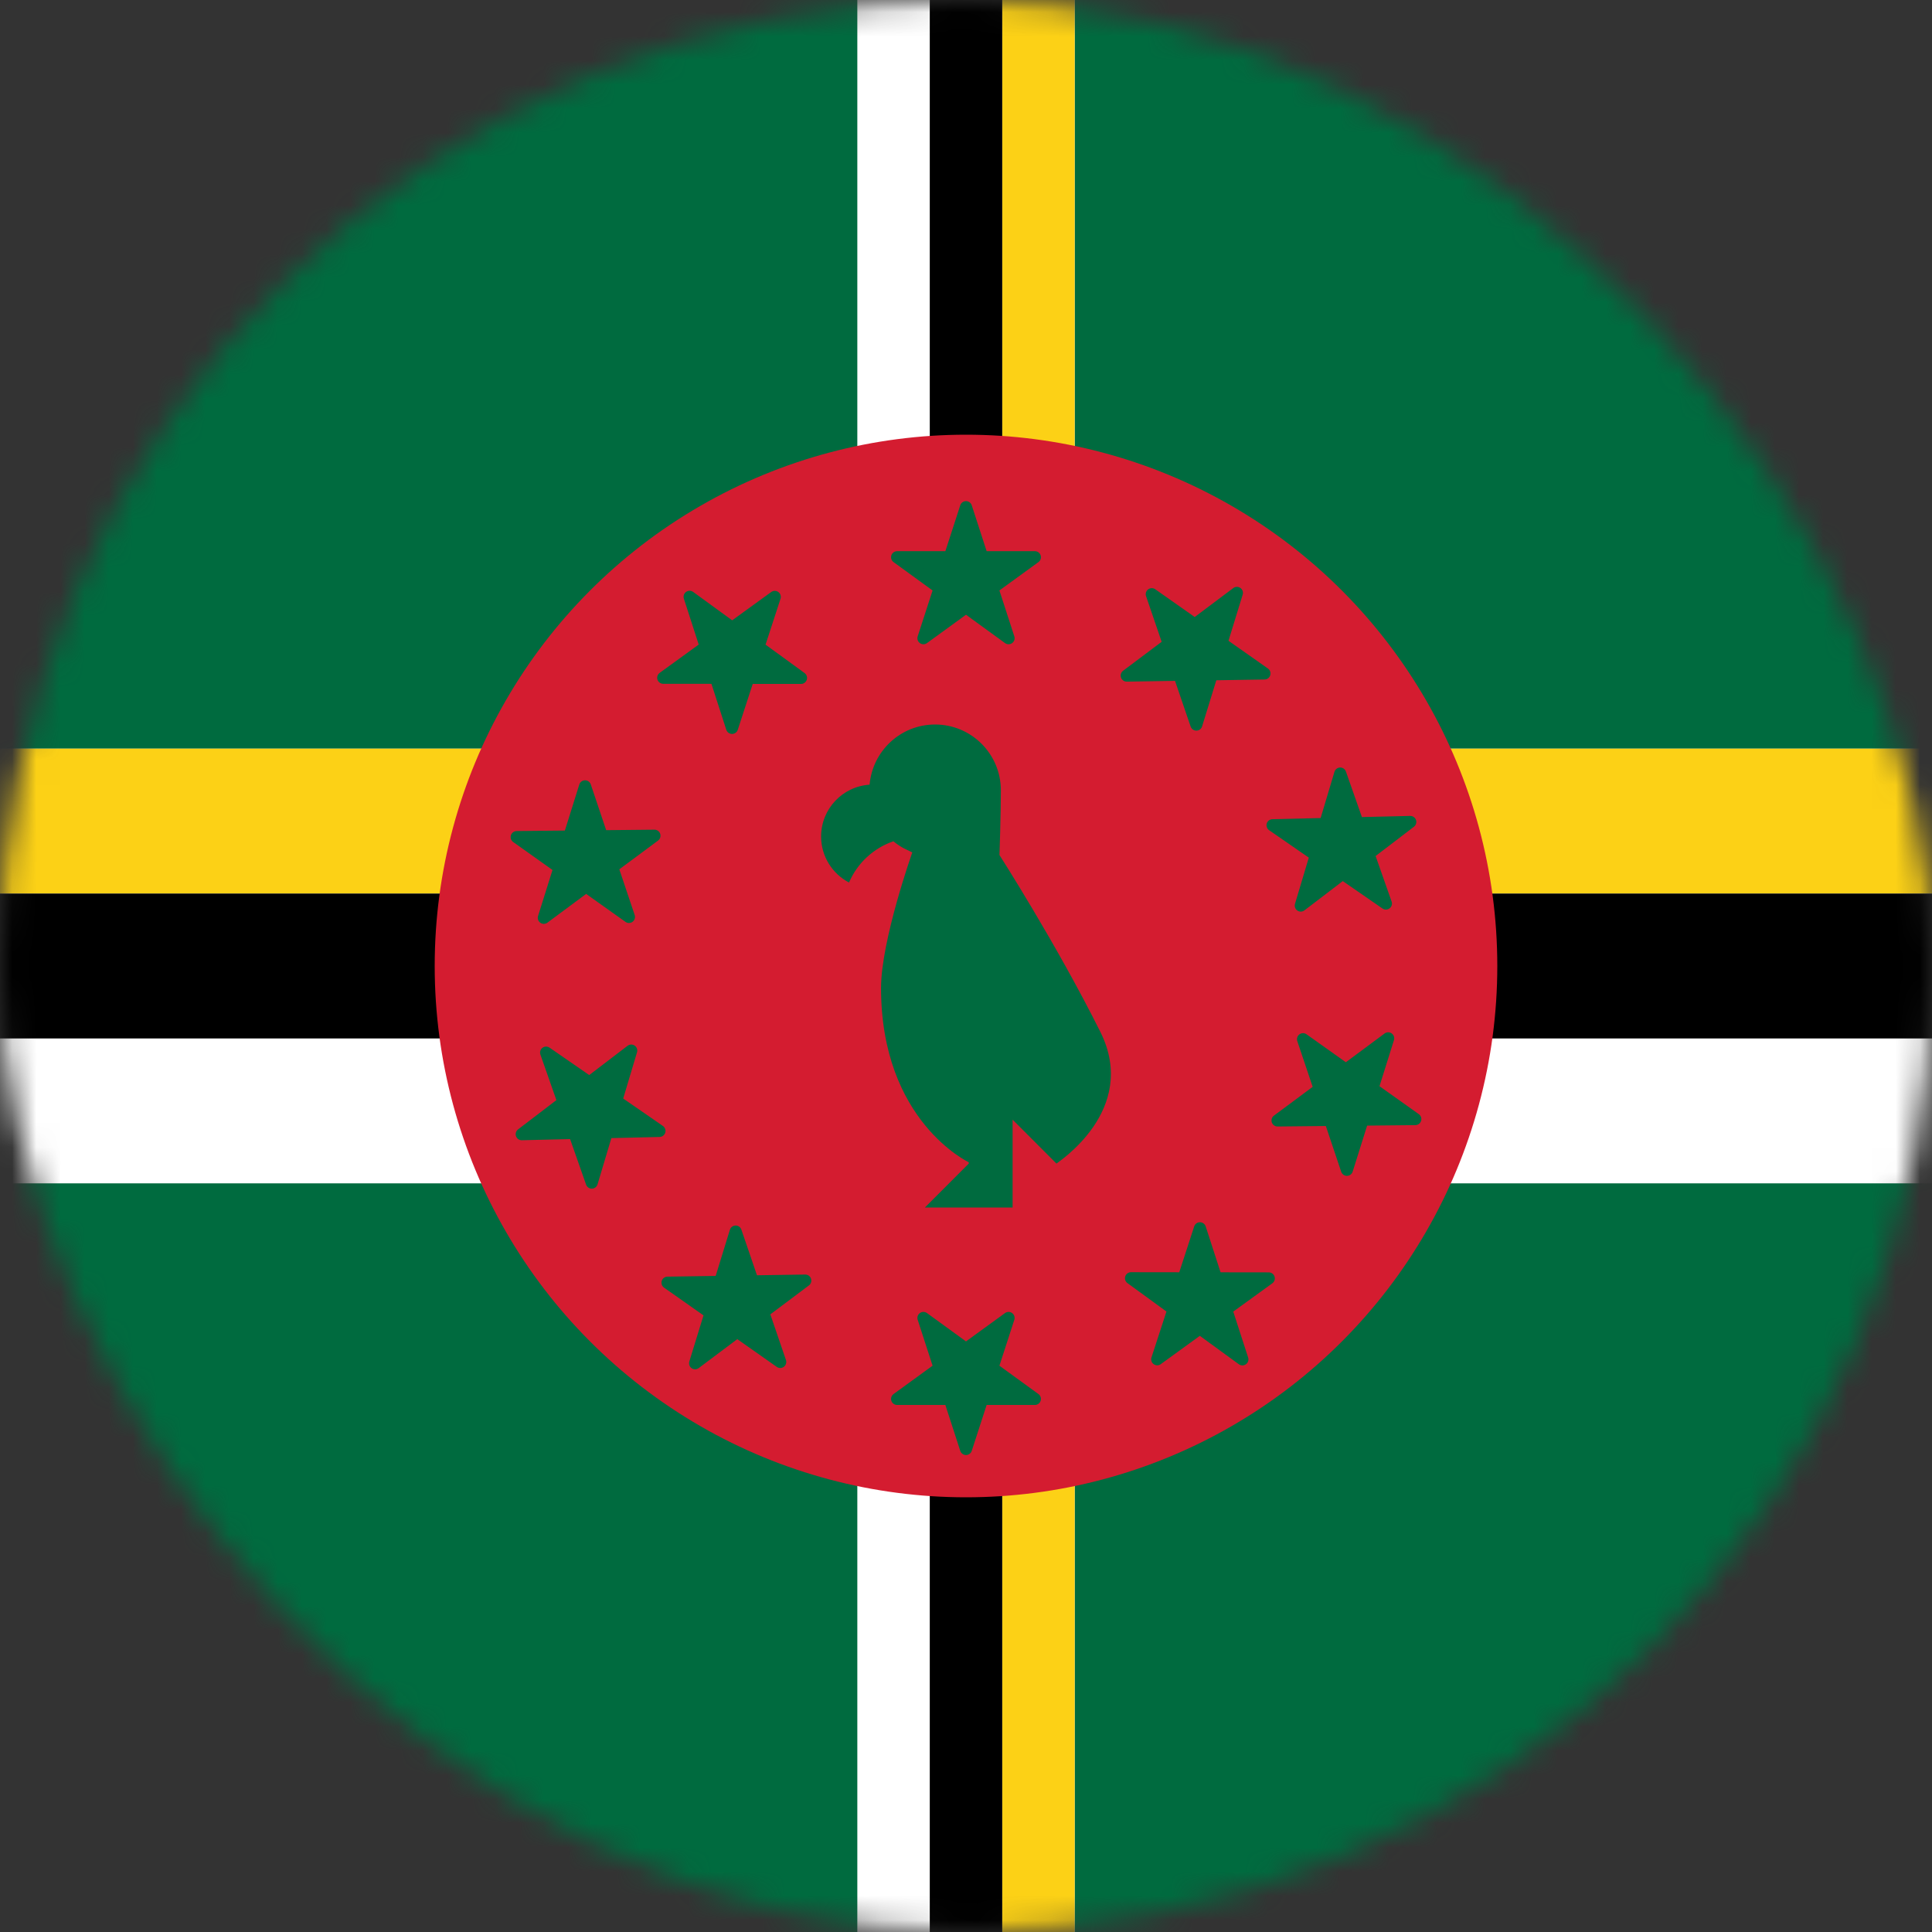 <svg viewBox="0 0 80 80" fill="none">
  <rect x="0" y="0" width="80" height="80" fill="#333333" stroke="none"/>
  <mask id="mask0" mask-type="alpha" maskUnits="userSpaceOnUse" x="0" y="0" width="80" height="80">
    <rect width="80" height="80" rx="40" fill="white" />
  </mask>
  <g mask="url(#mask0)">
    <rect width="80" height="80" fill="#006B3F" />
    <rect y="31" width="80" height="18" fill="white" />
    <rect x="44.5" width="80" height="9" transform="rotate(90 44.5 0)" fill="white" />
    <rect y="31" width="80" height="6" fill="#FCD116" />
    <rect x="44.5" width="80" height="3" transform="rotate(90 44.5 0)" fill="#FCD116" />
    <rect y="37" width="80" height="6" fill="black" />
    <rect x="41.5" width="80" height="3" transform="rotate(90 41.5 0)" fill="black" />
    <circle cx="40" cy="40" r="22" fill="#D41C30" />
    <path d="M45.563 42.727C43.747 39.091 41.386 35.405 41.386 35.405C41.386 35.405 41.444 33.727 41.444 32.727C41.444 31.221 40.225 30 38.72 30C37.295 30 36.127 31.096 36.008 32.492C34.887 32.565 34 33.496 34 34.637C34 35.466 34.469 36.184 35.156 36.544C35.497 35.744 36.166 35.12 36.993 34.836C37.128 34.947 37.273 35.045 37.427 35.128L37.776 35.296C37.776 35.296 36.482 38.947 36.482 40.91C36.482 46.425 40.114 48.126 40.114 48.126V48.182L38.298 50H41.93V46.364L43.746 48.182C43.763 48.148 47.187 45.98 45.563 42.727Z" fill="#006B3F" />
    <path d="M40 21L40.673 23.073H42.853L41.09 24.354L41.763 26.427L40 25.146L38.237 26.427L38.91 24.354L37.147 23.073H39.327L40 21Z" fill="#006B3F" stroke="#006B3F" stroke-width="0.5" stroke-linejoin="round" />
    <path d="M40 60L40.673 57.927H42.853L41.09 56.646L41.763 54.573L40 55.854L38.237 54.573L38.91 56.646L37.147 57.927H39.327L40 60Z" fill="#006B3F" stroke="#006B3F" stroke-width="0.5" stroke-linejoin="round" />
    <path d="M51.218 24.55L50.577 26.633L52.359 27.887L50.18 27.921L49.538 30.004L48.833 27.941L46.654 27.975L48.397 26.667L47.692 24.604L49.475 25.858L51.218 24.55Z" fill="#006B3F" stroke="#006B3F" stroke-width="0.5" stroke-linejoin="round" />
    <path d="M28.782 56.45L30.525 55.142L32.308 56.396L31.603 54.334L33.346 53.026L31.167 53.059L30.462 50.996L29.82 53.08L27.64 53.113L29.423 54.367L28.782 56.45Z" fill="#006B3F" stroke="#006B3F" stroke-width="0.5" stroke-linejoin="round" />
    <path d="M58.397 34.035L56.665 35.358L57.388 37.414L55.594 36.175L53.862 37.498L54.486 35.41L52.693 34.171L54.872 34.119L55.496 32.031L56.218 34.087L58.397 34.035Z" fill="#006B3F" stroke="#006B3F" stroke-width="0.5" stroke-linejoin="round" />
    <path d="M21.603 46.965L23.782 46.913L24.504 48.969L25.128 46.881L27.307 46.829L25.514 45.59L26.138 43.502L24.406 44.825L22.613 43.586L23.335 45.642L21.603 46.965Z" fill="#006B3F" stroke="#006B3F" stroke-width="0.5" stroke-linejoin="round" />
    <path d="M58.606 46.339L56.426 46.361L55.773 48.44L55.079 46.374L52.9 46.396L54.65 45.097L53.955 43.031L55.732 44.294L57.482 42.995L56.829 45.075L58.606 46.339Z" fill="#006B3F" stroke="#006B3F" stroke-width="0.5" stroke-linejoin="round" />
    <path d="M21.394 34.662L23.171 35.925L22.518 38.005L24.268 36.706L26.044 37.969L25.35 35.904L27.1 34.605L24.921 34.627L24.226 32.56L23.574 34.64L21.394 34.662Z" fill="#006B3F" stroke="#006B3F" stroke-width="0.5" stroke-linejoin="round" />
    <path d="M51.445 56.289L49.683 55.005L47.918 56.285L48.594 54.212L46.832 52.929L49.012 52.932L49.687 50.86L50.359 52.933L52.538 52.936L50.773 54.215L51.445 56.289Z" fill="#006B3F" stroke="#006B3F" stroke-width="0.5" stroke-linejoin="round" />
    <path d="M28.555 24.712L29.226 26.786L27.462 28.065L29.641 28.067L30.312 30.141L30.988 28.069L33.168 28.071L31.406 26.788L32.082 24.716L30.317 25.995L28.555 24.712Z" fill="#006B3F" stroke="#006B3F" stroke-width="0.5" stroke-linejoin="round" />
  </g>
</svg>